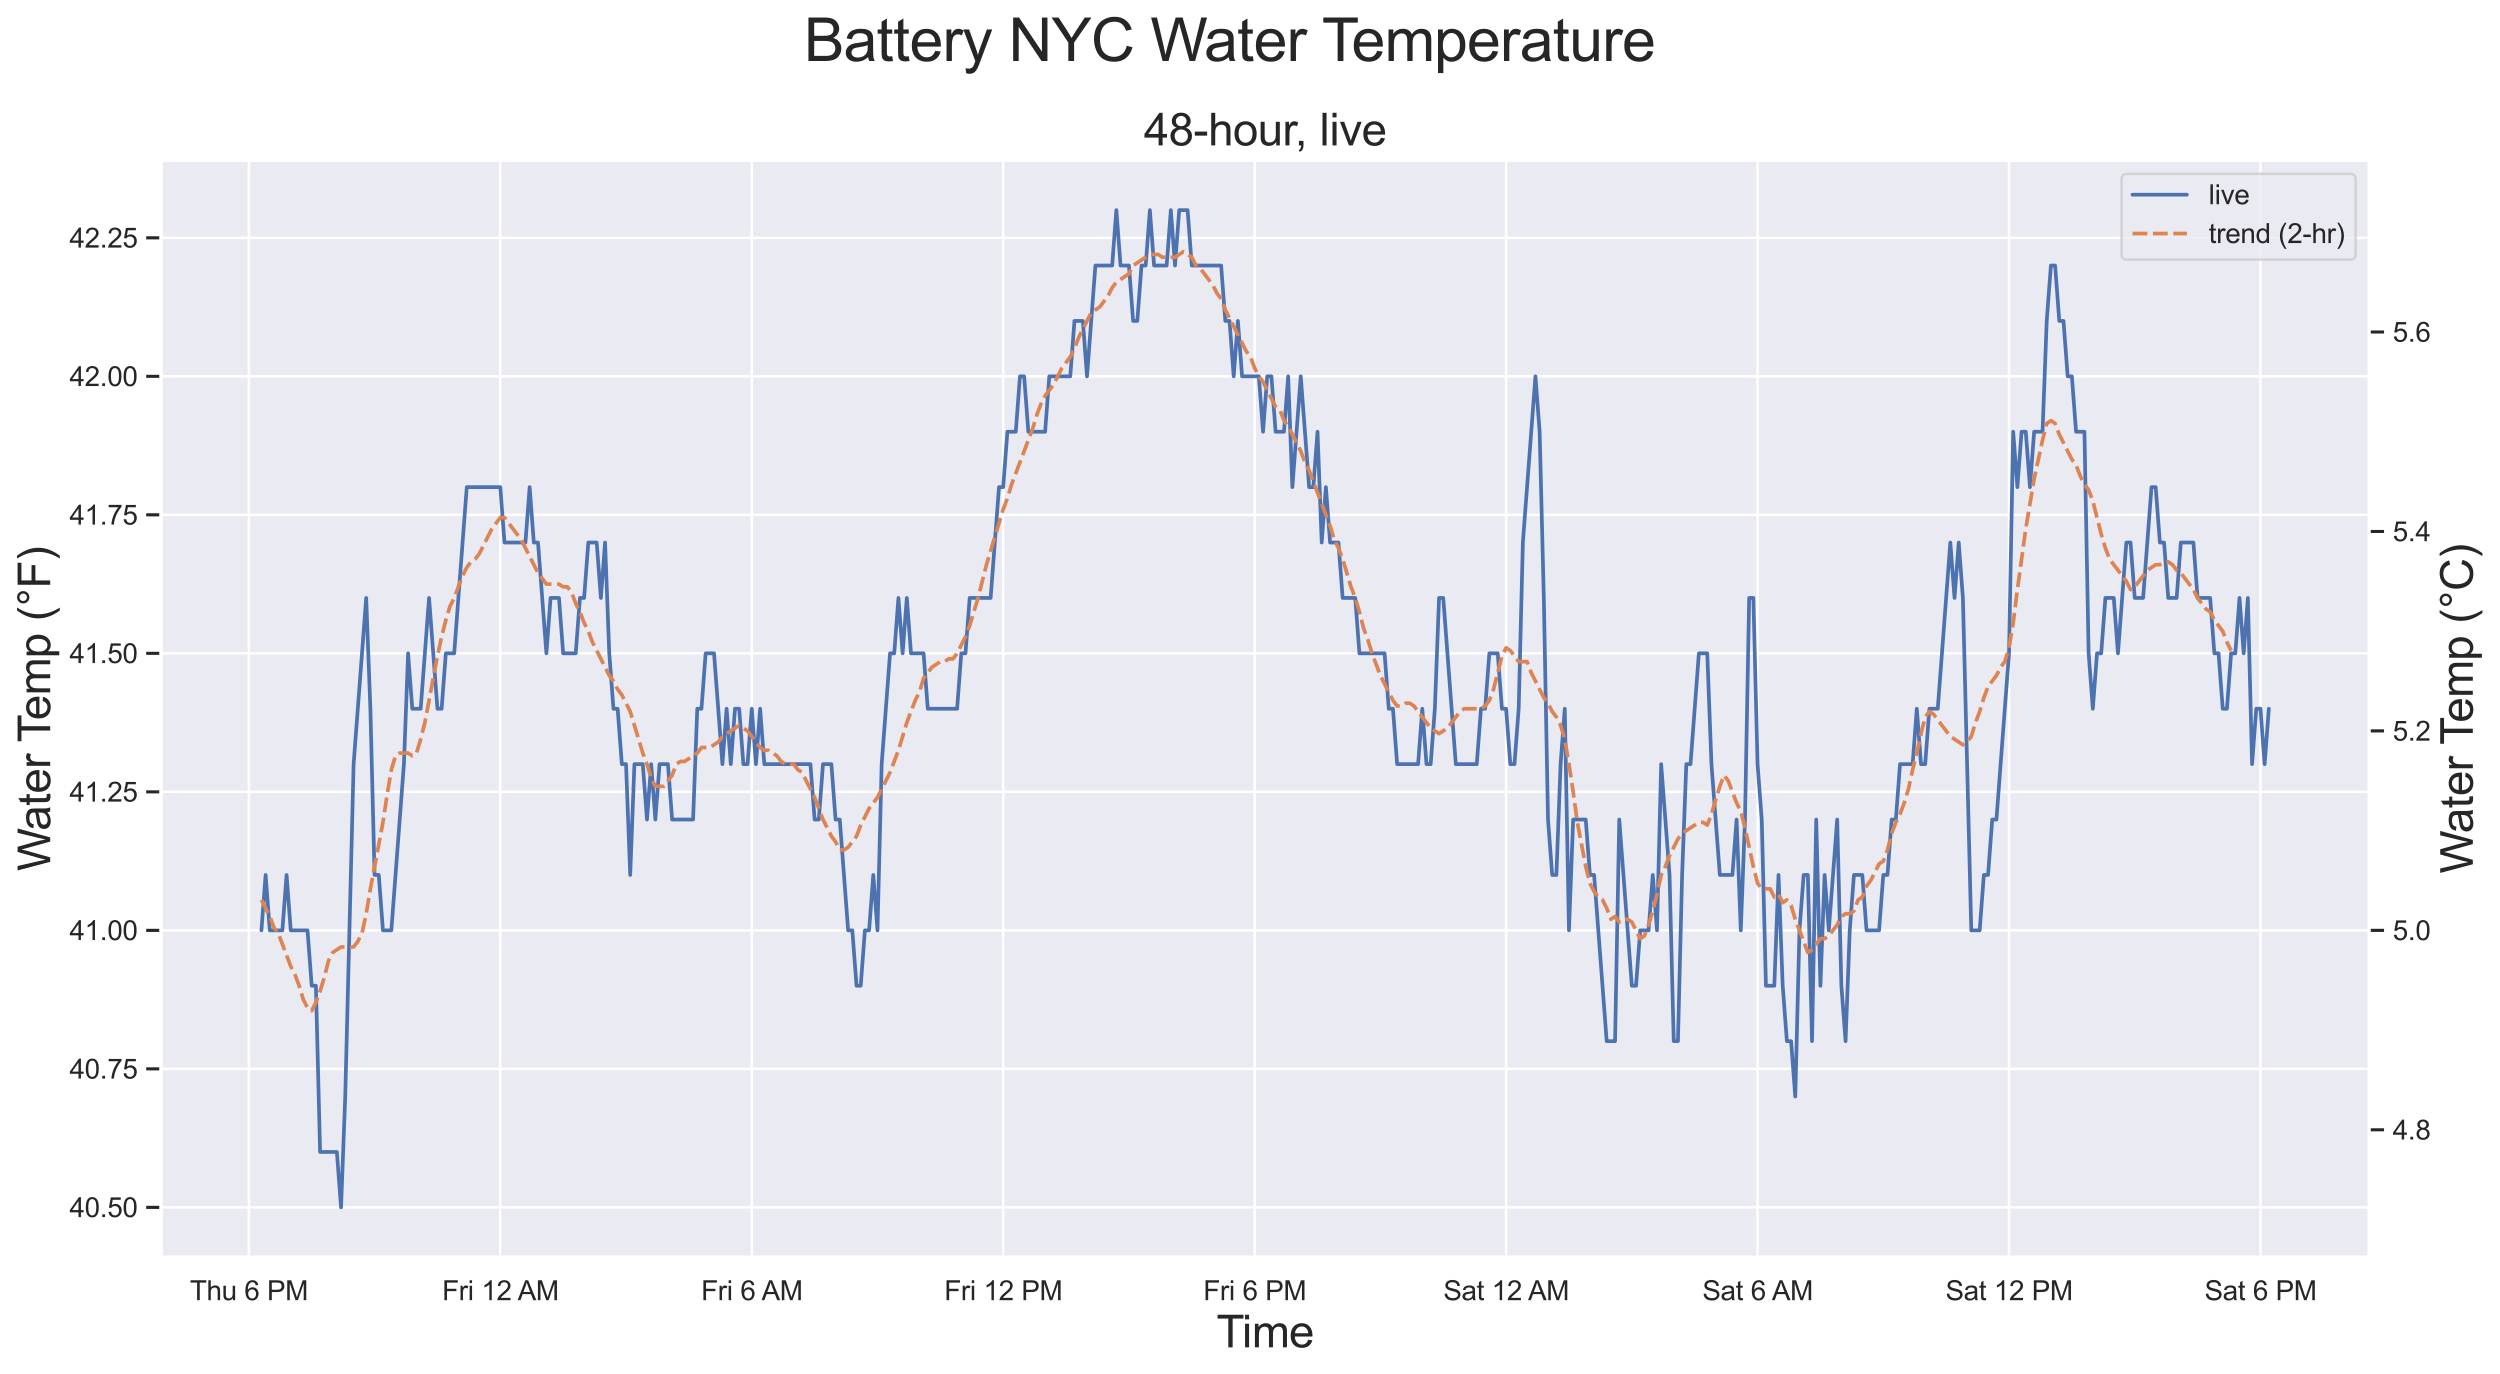 <?xml version="1.0" encoding="utf-8" standalone="no"?>
<!DOCTYPE svg PUBLIC "-//W3C//DTD SVG 1.1//EN"
  "http://www.w3.org/Graphics/SVG/1.1/DTD/svg11.dtd">
<svg xmlns:xlink="http://www.w3.org/1999/xlink" width="1010.798pt" height="555.541pt" viewBox="0 0 1010.798 555.541" xmlns="http://www.w3.org/2000/svg" version="1.1">
 <defs>
  <style type="text/css">*{stroke-linejoin: round; stroke-linecap: butt}</style>
 </defs>
 <g id="figure_1">
  <g id="patch_1">
   <path d="M 0 555.541
L 1010.798 555.541
L 1010.798 0
L 0 0
z
" style="fill: #ffffff"/>
  </g>
  <g id="axes_1">
   <g id="patch_2">
    <path d="M 65.116 508.32
L 957.916 508.32
L 957.916 64.8
L 65.116 64.8
z
" style="fill: #eaeaf2"/>
   </g>
   <g id="matplotlib.axis_1">
    <g id="xtick_1">
     <g id="line2d_1">
      <path d="M 100.614 508.32
L 100.614 64.8
" clip-path="url(#p8cb2f222b1)" style="fill: none; stroke: #ffffff; stroke-linecap: round"/>
     </g>
     <g id="text_1">
      <!-- Thu 6 PM -->
      <g style="fill: #262626" transform="translate(76.774 525.694) scale(0.11 -0.11)">
       <defs>
        <path id="ArialMT-54" d="M 1659 0
L 1659 4041
L 150 4041
L 150 4581
L 3781 4581
L 3781 4041
L 2266 4041
L 2266 0
L 1659 0
z
" transform="scale(0.016)"/>
        <path id="ArialMT-68" d="M 422 0
L 422 4581
L 984 4581
L 984 2938
Q 1378 3394 1978 3394
Q 2347 3394 2619 3248
Q 2891 3103 3008 2847
Q 3125 2591 3125 2103
L 3125 0
L 2563 0
L 2563 2103
Q 2563 2525 2380 2717
Q 2197 2909 1863 2909
Q 1613 2909 1392 2779
Q 1172 2650 1078 2428
Q 984 2206 984 1816
L 984 0
L 422 0
z
" transform="scale(0.016)"/>
        <path id="ArialMT-75" d="M 2597 0
L 2597 488
Q 2209 -75 1544 -75
Q 1250 -75 995 37
Q 741 150 617 320
Q 494 491 444 738
Q 409 903 409 1263
L 409 3319
L 972 3319
L 972 1478
Q 972 1038 1006 884
Q 1059 663 1231 536
Q 1403 409 1656 409
Q 1909 409 2131 539
Q 2353 669 2445 892
Q 2538 1116 2538 1541
L 2538 3319
L 3100 3319
L 3100 0
L 2597 0
z
" transform="scale(0.016)"/>
        <path id="ArialMT-20" transform="scale(0.016)"/>
        <path id="ArialMT-36" d="M 3184 3459
L 2625 3416
Q 2550 3747 2413 3897
Q 2184 4138 1850 4138
Q 1581 4138 1378 3988
Q 1113 3794 959 3422
Q 806 3050 800 2363
Q 1003 2672 1297 2822
Q 1591 2972 1913 2972
Q 2475 2972 2870 2558
Q 3266 2144 3266 1488
Q 3266 1056 3080 686
Q 2894 316 2569 119
Q 2244 -78 1831 -78
Q 1128 -78 684 439
Q 241 956 241 2144
Q 241 3472 731 4075
Q 1159 4600 1884 4600
Q 2425 4600 2770 4297
Q 3116 3994 3184 3459
z
M 888 1484
Q 888 1194 1011 928
Q 1134 663 1356 523
Q 1578 384 1822 384
Q 2178 384 2434 671
Q 2691 959 2691 1453
Q 2691 1928 2437 2201
Q 2184 2475 1800 2475
Q 1419 2475 1153 2201
Q 888 1928 888 1484
z
" transform="scale(0.016)"/>
        <path id="ArialMT-50" d="M 494 0
L 494 4581
L 2222 4581
Q 2678 4581 2919 4538
Q 3256 4481 3484 4323
Q 3713 4166 3852 3881
Q 3991 3597 3991 3256
Q 3991 2672 3619 2267
Q 3247 1863 2275 1863
L 1100 1863
L 1100 0
L 494 0
z
M 1100 2403
L 2284 2403
Q 2872 2403 3119 2622
Q 3366 2841 3366 3238
Q 3366 3525 3220 3729
Q 3075 3934 2838 4000
Q 2684 4041 2272 4041
L 1100 4041
L 1100 2403
z
" transform="scale(0.016)"/>
        <path id="ArialMT-4d" d="M 475 0
L 475 4581
L 1388 4581
L 2472 1338
Q 2622 884 2691 659
Q 2769 909 2934 1394
L 4031 4581
L 4847 4581
L 4847 0
L 4263 0
L 4263 3834
L 2931 0
L 2384 0
L 1059 3900
L 1059 0
L 475 0
z
" transform="scale(0.016)"/>
       </defs>
       <use xlink:href="#ArialMT-54"/>
       <use xlink:href="#ArialMT-68" x="61.084"/>
       <use xlink:href="#ArialMT-75" x="116.699"/>
       <use xlink:href="#ArialMT-20" x="172.314"/>
       <use xlink:href="#ArialMT-36" x="200.098"/>
       <use xlink:href="#ArialMT-20" x="255.713"/>
       <use xlink:href="#ArialMT-50" x="283.496"/>
       <use xlink:href="#ArialMT-4d" x="350.195"/>
      </g>
     </g>
    </g>
    <g id="xtick_2">
     <g id="line2d_2">
      <path d="M 202.281 508.32
L 202.281 64.8
" clip-path="url(#p8cb2f222b1)" style="fill: none; stroke: #ffffff; stroke-linecap: round"/>
     </g>
     <g id="text_2">
      <!-- Fri 12 AM -->
      <g style="fill: #262626" transform="translate(178.748 525.694) scale(0.11 -0.11)">
       <defs>
        <path id="ArialMT-46" d="M 525 0
L 525 4581
L 3616 4581
L 3616 4041
L 1131 4041
L 1131 2622
L 3281 2622
L 3281 2081
L 1131 2081
L 1131 0
L 525 0
z
" transform="scale(0.016)"/>
        <path id="ArialMT-72" d="M 416 0
L 416 3319
L 922 3319
L 922 2816
Q 1116 3169 1280 3281
Q 1444 3394 1641 3394
Q 1925 3394 2219 3213
L 2025 2691
Q 1819 2813 1613 2813
Q 1428 2813 1281 2702
Q 1134 2591 1072 2394
Q 978 2094 978 1738
L 978 0
L 416 0
z
" transform="scale(0.016)"/>
        <path id="ArialMT-69" d="M 425 3934
L 425 4581
L 988 4581
L 988 3934
L 425 3934
z
M 425 0
L 425 3319
L 988 3319
L 988 0
L 425 0
z
" transform="scale(0.016)"/>
        <path id="ArialMT-31" d="M 2384 0
L 1822 0
L 1822 3584
Q 1619 3391 1289 3197
Q 959 3003 697 2906
L 697 3450
Q 1169 3672 1522 3987
Q 1875 4303 2022 4600
L 2384 4600
L 2384 0
z
" transform="scale(0.016)"/>
        <path id="ArialMT-32" d="M 3222 541
L 3222 0
L 194 0
Q 188 203 259 391
Q 375 700 629 1000
Q 884 1300 1366 1694
Q 2113 2306 2375 2664
Q 2638 3022 2638 3341
Q 2638 3675 2398 3904
Q 2159 4134 1775 4134
Q 1369 4134 1125 3890
Q 881 3647 878 3216
L 300 3275
Q 359 3922 746 4261
Q 1134 4600 1788 4600
Q 2447 4600 2831 4234
Q 3216 3869 3216 3328
Q 3216 3053 3103 2787
Q 2991 2522 2730 2228
Q 2469 1934 1863 1422
Q 1356 997 1212 845
Q 1069 694 975 541
L 3222 541
z
" transform="scale(0.016)"/>
        <path id="ArialMT-41" d="M -9 0
L 1750 4581
L 2403 4581
L 4278 0
L 3588 0
L 3053 1388
L 1138 1388
L 634 0
L -9 0
z
M 1313 1881
L 2866 1881
L 2388 3150
Q 2169 3728 2063 4100
Q 1975 3659 1816 3225
L 1313 1881
z
" transform="scale(0.016)"/>
       </defs>
       <use xlink:href="#ArialMT-46"/>
       <use xlink:href="#ArialMT-72" x="61.084"/>
       <use xlink:href="#ArialMT-69" x="94.385"/>
       <use xlink:href="#ArialMT-20" x="116.602"/>
       <use xlink:href="#ArialMT-31" x="144.385"/>
       <use xlink:href="#ArialMT-32" x="200"/>
       <use xlink:href="#ArialMT-20" x="255.615"/>
       <use xlink:href="#ArialMT-41" x="277.898"/>
       <use xlink:href="#ArialMT-4d" x="344.598"/>
      </g>
     </g>
    </g>
    <g id="xtick_3">
     <g id="line2d_3">
      <path d="M 303.947 508.32
L 303.947 64.8
" clip-path="url(#p8cb2f222b1)" style="fill: none; stroke: #ffffff; stroke-linecap: round"/>
     </g>
     <g id="text_3">
      <!-- Fri 6 AM -->
      <g style="fill: #262626" transform="translate(283.473 525.694) scale(0.11 -0.11)">
       <use xlink:href="#ArialMT-46"/>
       <use xlink:href="#ArialMT-72" x="61.084"/>
       <use xlink:href="#ArialMT-69" x="94.385"/>
       <use xlink:href="#ArialMT-20" x="116.602"/>
       <use xlink:href="#ArialMT-36" x="144.385"/>
       <use xlink:href="#ArialMT-20" x="200"/>
       <use xlink:href="#ArialMT-41" x="222.283"/>
       <use xlink:href="#ArialMT-4d" x="288.982"/>
      </g>
     </g>
    </g>
    <g id="xtick_4">
     <g id="line2d_4">
      <path d="M 405.613 508.32
L 405.613 64.8
" clip-path="url(#p8cb2f222b1)" style="fill: none; stroke: #ffffff; stroke-linecap: round"/>
     </g>
     <g id="text_4">
      <!-- Fri 12 PM -->
      <g style="fill: #262626" transform="translate(381.778 525.694) scale(0.11 -0.11)">
       <use xlink:href="#ArialMT-46"/>
       <use xlink:href="#ArialMT-72" x="61.084"/>
       <use xlink:href="#ArialMT-69" x="94.385"/>
       <use xlink:href="#ArialMT-20" x="116.602"/>
       <use xlink:href="#ArialMT-31" x="144.385"/>
       <use xlink:href="#ArialMT-32" x="200"/>
       <use xlink:href="#ArialMT-20" x="255.615"/>
       <use xlink:href="#ArialMT-50" x="283.398"/>
       <use xlink:href="#ArialMT-4d" x="350.098"/>
      </g>
     </g>
    </g>
    <g id="xtick_5">
     <g id="line2d_5">
      <path d="M 507.28 508.32
L 507.28 64.8
" clip-path="url(#p8cb2f222b1)" style="fill: none; stroke: #ffffff; stroke-linecap: round"/>
     </g>
     <g id="text_5">
      <!-- Fri 6 PM -->
      <g style="fill: #262626" transform="translate(486.503 525.694) scale(0.11 -0.11)">
       <use xlink:href="#ArialMT-46"/>
       <use xlink:href="#ArialMT-72" x="61.084"/>
       <use xlink:href="#ArialMT-69" x="94.385"/>
       <use xlink:href="#ArialMT-20" x="116.602"/>
       <use xlink:href="#ArialMT-36" x="144.385"/>
       <use xlink:href="#ArialMT-20" x="200"/>
       <use xlink:href="#ArialMT-50" x="227.783"/>
       <use xlink:href="#ArialMT-4d" x="294.482"/>
      </g>
     </g>
    </g>
    <g id="xtick_6">
     <g id="line2d_6">
      <path d="M 608.946 508.32
L 608.946 64.8
" clip-path="url(#p8cb2f222b1)" style="fill: none; stroke: #ffffff; stroke-linecap: round"/>
     </g>
     <g id="text_6">
      <!-- Sat 12 AM -->
      <g style="fill: #262626" transform="translate(583.571 525.694) scale(0.11 -0.11)">
       <defs>
        <path id="ArialMT-53" d="M 288 1472
L 859 1522
Q 900 1178 1048 958
Q 1197 738 1509 602
Q 1822 466 2213 466
Q 2559 466 2825 569
Q 3091 672 3220 851
Q 3350 1031 3350 1244
Q 3350 1459 3225 1620
Q 3100 1781 2813 1891
Q 2628 1963 1997 2114
Q 1366 2266 1113 2400
Q 784 2572 623 2826
Q 463 3081 463 3397
Q 463 3744 659 4045
Q 856 4347 1234 4503
Q 1613 4659 2075 4659
Q 2584 4659 2973 4495
Q 3363 4331 3572 4012
Q 3781 3694 3797 3291
L 3216 3247
Q 3169 3681 2898 3903
Q 2628 4125 2100 4125
Q 1550 4125 1298 3923
Q 1047 3722 1047 3438
Q 1047 3191 1225 3031
Q 1400 2872 2139 2705
Q 2878 2538 3153 2413
Q 3553 2228 3743 1945
Q 3934 1663 3934 1294
Q 3934 928 3725 604
Q 3516 281 3123 101
Q 2731 -78 2241 -78
Q 1619 -78 1198 103
Q 778 284 539 648
Q 300 1013 288 1472
z
" transform="scale(0.016)"/>
        <path id="ArialMT-61" d="M 2588 409
Q 2275 144 1986 34
Q 1697 -75 1366 -75
Q 819 -75 525 192
Q 231 459 231 875
Q 231 1119 342 1320
Q 453 1522 633 1644
Q 813 1766 1038 1828
Q 1203 1872 1538 1913
Q 2219 1994 2541 2106
Q 2544 2222 2544 2253
Q 2544 2597 2384 2738
Q 2169 2928 1744 2928
Q 1347 2928 1158 2789
Q 969 2650 878 2297
L 328 2372
Q 403 2725 575 2942
Q 747 3159 1072 3276
Q 1397 3394 1825 3394
Q 2250 3394 2515 3294
Q 2781 3194 2906 3042
Q 3031 2891 3081 2659
Q 3109 2516 3109 2141
L 3109 1391
Q 3109 606 3145 398
Q 3181 191 3288 0
L 2700 0
Q 2613 175 2588 409
z
M 2541 1666
Q 2234 1541 1622 1453
Q 1275 1403 1131 1340
Q 988 1278 909 1158
Q 831 1038 831 891
Q 831 666 1001 516
Q 1172 366 1500 366
Q 1825 366 2078 508
Q 2331 650 2450 897
Q 2541 1088 2541 1459
L 2541 1666
z
" transform="scale(0.016)"/>
        <path id="ArialMT-74" d="M 1650 503
L 1731 6
Q 1494 -44 1306 -44
Q 1000 -44 831 53
Q 663 150 594 308
Q 525 466 525 972
L 525 2881
L 113 2881
L 113 3319
L 525 3319
L 525 4141
L 1084 4478
L 1084 3319
L 1650 3319
L 1650 2881
L 1084 2881
L 1084 941
Q 1084 700 1114 631
Q 1144 563 1211 522
Q 1278 481 1403 481
Q 1497 481 1650 503
z
" transform="scale(0.016)"/>
       </defs>
       <use xlink:href="#ArialMT-53"/>
       <use xlink:href="#ArialMT-61" x="66.699"/>
       <use xlink:href="#ArialMT-74" x="122.314"/>
       <use xlink:href="#ArialMT-20" x="150.098"/>
       <use xlink:href="#ArialMT-31" x="177.881"/>
       <use xlink:href="#ArialMT-32" x="233.496"/>
       <use xlink:href="#ArialMT-20" x="289.111"/>
       <use xlink:href="#ArialMT-41" x="311.395"/>
       <use xlink:href="#ArialMT-4d" x="378.094"/>
      </g>
     </g>
    </g>
    <g id="xtick_7">
     <g id="line2d_7">
      <path d="M 710.613 508.32
L 710.613 64.8
" clip-path="url(#p8cb2f222b1)" style="fill: none; stroke: #ffffff; stroke-linecap: round"/>
     </g>
     <g id="text_7">
      <!-- Sat 6 AM -->
      <g style="fill: #262626" transform="translate(688.295 525.694) scale(0.11 -0.11)">
       <use xlink:href="#ArialMT-53"/>
       <use xlink:href="#ArialMT-61" x="66.699"/>
       <use xlink:href="#ArialMT-74" x="122.314"/>
       <use xlink:href="#ArialMT-20" x="150.098"/>
       <use xlink:href="#ArialMT-36" x="177.881"/>
       <use xlink:href="#ArialMT-20" x="233.496"/>
       <use xlink:href="#ArialMT-41" x="255.779"/>
       <use xlink:href="#ArialMT-4d" x="322.479"/>
      </g>
     </g>
    </g>
    <g id="xtick_8">
     <g id="line2d_8">
      <path d="M 812.279 508.32
L 812.279 64.8
" clip-path="url(#p8cb2f222b1)" style="fill: none; stroke: #ffffff; stroke-linecap: round"/>
     </g>
     <g id="text_8">
      <!-- Sat 12 PM -->
      <g style="fill: #262626" transform="translate(786.601 525.694) scale(0.11 -0.11)">
       <use xlink:href="#ArialMT-53"/>
       <use xlink:href="#ArialMT-61" x="66.699"/>
       <use xlink:href="#ArialMT-74" x="122.314"/>
       <use xlink:href="#ArialMT-20" x="150.098"/>
       <use xlink:href="#ArialMT-31" x="177.881"/>
       <use xlink:href="#ArialMT-32" x="233.496"/>
       <use xlink:href="#ArialMT-20" x="289.111"/>
       <use xlink:href="#ArialMT-50" x="316.895"/>
       <use xlink:href="#ArialMT-4d" x="383.594"/>
      </g>
     </g>
    </g>
    <g id="xtick_9">
     <g id="line2d_9">
      <path d="M 913.945 508.32
L 913.945 64.8
" clip-path="url(#p8cb2f222b1)" style="fill: none; stroke: #ffffff; stroke-linecap: round"/>
     </g>
     <g id="text_9">
      <!-- Sat 6 PM -->
      <g style="fill: #262626" transform="translate(891.326 525.694) scale(0.11 -0.11)">
       <use xlink:href="#ArialMT-53"/>
       <use xlink:href="#ArialMT-61" x="66.699"/>
       <use xlink:href="#ArialMT-74" x="122.314"/>
       <use xlink:href="#ArialMT-20" x="150.098"/>
       <use xlink:href="#ArialMT-36" x="177.881"/>
       <use xlink:href="#ArialMT-20" x="233.496"/>
       <use xlink:href="#ArialMT-50" x="261.279"/>
       <use xlink:href="#ArialMT-4d" x="327.979"/>
      </g>
     </g>
    </g>
    <g id="text_10">
     <!-- Time -->
     <g style="fill: #262626" transform="translate(491.855 544.764) scale(0.18 -0.18)">
      <defs>
       <path id="ArialMT-6d" d="M 422 0
L 422 3319
L 925 3319
L 925 2853
Q 1081 3097 1340 3245
Q 1600 3394 1931 3394
Q 2300 3394 2536 3241
Q 2772 3088 2869 2813
Q 3263 3394 3894 3394
Q 4388 3394 4653 3120
Q 4919 2847 4919 2278
L 4919 0
L 4359 0
L 4359 2091
Q 4359 2428 4304 2576
Q 4250 2725 4106 2815
Q 3963 2906 3769 2906
Q 3419 2906 3187 2673
Q 2956 2441 2956 1928
L 2956 0
L 2394 0
L 2394 2156
Q 2394 2531 2256 2718
Q 2119 2906 1806 2906
Q 1569 2906 1367 2781
Q 1166 2656 1075 2415
Q 984 2175 984 1722
L 984 0
L 422 0
z
" transform="scale(0.016)"/>
       <path id="ArialMT-65" d="M 2694 1069
L 3275 997
Q 3138 488 2766 206
Q 2394 -75 1816 -75
Q 1088 -75 661 373
Q 234 822 234 1631
Q 234 2469 665 2931
Q 1097 3394 1784 3394
Q 2450 3394 2872 2941
Q 3294 2488 3294 1666
Q 3294 1616 3291 1516
L 816 1516
Q 847 969 1125 678
Q 1403 388 1819 388
Q 2128 388 2347 550
Q 2566 713 2694 1069
z
M 847 1978
L 2700 1978
Q 2663 2397 2488 2606
Q 2219 2931 1791 2931
Q 1403 2931 1139 2672
Q 875 2413 847 1978
z
" transform="scale(0.016)"/>
      </defs>
      <use xlink:href="#ArialMT-54"/>
      <use xlink:href="#ArialMT-69" x="57.334"/>
      <use xlink:href="#ArialMT-6d" x="79.551"/>
      <use xlink:href="#ArialMT-65" x="162.852"/>
     </g>
    </g>
   </g>
   <g id="matplotlib.axis_2">
    <g id="ytick_1">
     <g id="line2d_10">
      <path d="M 65.116 488.16
L 957.916 488.16
" clip-path="url(#p8cb2f222b1)" style="fill: none; stroke: #ffffff; stroke-linecap: round"/>
     </g>
     <g id="line2d_11">
      <defs>
       <path id="mf579154345" d="M 0 0
L -6 0
" style="stroke: #262626; stroke-width: 1.25"/>
      </defs>
      <g>
       <use xlink:href="#mf579154345" x="65.116" y="488.16" style="fill: #262626; stroke: #262626; stroke-width: 1.25"/>
      </g>
     </g>
     <g id="text_11">
      <!-- 40.50 -->
      <g style="fill: #262626" transform="translate(28.092 492.097) scale(0.11 -0.11)">
       <defs>
        <path id="ArialMT-34" d="M 2069 0
L 2069 1097
L 81 1097
L 81 1613
L 2172 4581
L 2631 4581
L 2631 1613
L 3250 1613
L 3250 1097
L 2631 1097
L 2631 0
L 2069 0
z
M 2069 1613
L 2069 3678
L 634 1613
L 2069 1613
z
" transform="scale(0.016)"/>
        <path id="ArialMT-30" d="M 266 2259
Q 266 3072 433 3567
Q 600 4063 929 4331
Q 1259 4600 1759 4600
Q 2128 4600 2406 4451
Q 2684 4303 2865 4023
Q 3047 3744 3150 3342
Q 3253 2941 3253 2259
Q 3253 1453 3087 958
Q 2922 463 2592 192
Q 2263 -78 1759 -78
Q 1097 -78 719 397
Q 266 969 266 2259
z
M 844 2259
Q 844 1131 1108 757
Q 1372 384 1759 384
Q 2147 384 2411 759
Q 2675 1134 2675 2259
Q 2675 3391 2411 3762
Q 2147 4134 1753 4134
Q 1366 4134 1134 3806
Q 844 3388 844 2259
z
" transform="scale(0.016)"/>
        <path id="ArialMT-2e" d="M 581 0
L 581 641
L 1222 641
L 1222 0
L 581 0
z
" transform="scale(0.016)"/>
        <path id="ArialMT-35" d="M 266 1200
L 856 1250
Q 922 819 1161 601
Q 1400 384 1738 384
Q 2144 384 2425 690
Q 2706 997 2706 1503
Q 2706 1984 2436 2262
Q 2166 2541 1728 2541
Q 1456 2541 1237 2417
Q 1019 2294 894 2097
L 366 2166
L 809 4519
L 3088 4519
L 3088 3981
L 1259 3981
L 1013 2750
Q 1425 3038 1878 3038
Q 2478 3038 2890 2622
Q 3303 2206 3303 1553
Q 3303 931 2941 478
Q 2500 -78 1738 -78
Q 1113 -78 717 272
Q 322 622 266 1200
z
" transform="scale(0.016)"/>
       </defs>
       <use xlink:href="#ArialMT-34"/>
       <use xlink:href="#ArialMT-30" x="55.615"/>
       <use xlink:href="#ArialMT-2e" x="111.23"/>
       <use xlink:href="#ArialMT-35" x="139.014"/>
       <use xlink:href="#ArialMT-30" x="194.629"/>
      </g>
     </g>
    </g>
    <g id="ytick_2">
     <g id="line2d_12">
      <path d="M 65.116 432.16
L 957.916 432.16
" clip-path="url(#p8cb2f222b1)" style="fill: none; stroke: #ffffff; stroke-linecap: round"/>
     </g>
     <g id="line2d_13">
      <g>
       <use xlink:href="#mf579154345" x="65.116" y="432.16" style="fill: #262626; stroke: #262626; stroke-width: 1.25"/>
      </g>
     </g>
     <g id="text_12">
      <!-- 40.75 -->
      <g style="fill: #262626" transform="translate(28.092 436.097) scale(0.11 -0.11)">
       <defs>
        <path id="ArialMT-37" d="M 303 3981
L 303 4522
L 3269 4522
L 3269 4084
Q 2831 3619 2401 2847
Q 1972 2075 1738 1259
Q 1569 684 1522 0
L 944 0
Q 953 541 1156 1306
Q 1359 2072 1739 2783
Q 2119 3494 2547 3981
L 303 3981
z
" transform="scale(0.016)"/>
       </defs>
       <use xlink:href="#ArialMT-34"/>
       <use xlink:href="#ArialMT-30" x="55.615"/>
       <use xlink:href="#ArialMT-2e" x="111.23"/>
       <use xlink:href="#ArialMT-37" x="139.014"/>
       <use xlink:href="#ArialMT-35" x="194.629"/>
      </g>
     </g>
    </g>
    <g id="ytick_3">
     <g id="line2d_14">
      <path d="M 65.116 376.16
L 957.916 376.16
" clip-path="url(#p8cb2f222b1)" style="fill: none; stroke: #ffffff; stroke-linecap: round"/>
     </g>
     <g id="line2d_15">
      <g>
       <use xlink:href="#mf579154345" x="65.116" y="376.16" style="fill: #262626; stroke: #262626; stroke-width: 1.25"/>
      </g>
     </g>
     <g id="text_13">
      <!-- 41.00 -->
      <g style="fill: #262626" transform="translate(28.092 380.097) scale(0.11 -0.11)">
       <use xlink:href="#ArialMT-34"/>
       <use xlink:href="#ArialMT-31" x="55.615"/>
       <use xlink:href="#ArialMT-2e" x="111.23"/>
       <use xlink:href="#ArialMT-30" x="139.014"/>
       <use xlink:href="#ArialMT-30" x="194.629"/>
      </g>
     </g>
    </g>
    <g id="ytick_4">
     <g id="line2d_16">
      <path d="M 65.116 320.16
L 957.916 320.16
" clip-path="url(#p8cb2f222b1)" style="fill: none; stroke: #ffffff; stroke-linecap: round"/>
     </g>
     <g id="line2d_17">
      <g>
       <use xlink:href="#mf579154345" x="65.116" y="320.16" style="fill: #262626; stroke: #262626; stroke-width: 1.25"/>
      </g>
     </g>
     <g id="text_14">
      <!-- 41.25 -->
      <g style="fill: #262626" transform="translate(28.092 324.097) scale(0.11 -0.11)">
       <use xlink:href="#ArialMT-34"/>
       <use xlink:href="#ArialMT-31" x="55.615"/>
       <use xlink:href="#ArialMT-2e" x="111.23"/>
       <use xlink:href="#ArialMT-32" x="139.014"/>
       <use xlink:href="#ArialMT-35" x="194.629"/>
      </g>
     </g>
    </g>
    <g id="ytick_5">
     <g id="line2d_18">
      <path d="M 65.116 264.16
L 957.916 264.16
" clip-path="url(#p8cb2f222b1)" style="fill: none; stroke: #ffffff; stroke-linecap: round"/>
     </g>
     <g id="line2d_19">
      <g>
       <use xlink:href="#mf579154345" x="65.116" y="264.16" style="fill: #262626; stroke: #262626; stroke-width: 1.25"/>
      </g>
     </g>
     <g id="text_15">
      <!-- 41.50 -->
      <g style="fill: #262626" transform="translate(28.092 268.097) scale(0.11 -0.11)">
       <use xlink:href="#ArialMT-34"/>
       <use xlink:href="#ArialMT-31" x="55.615"/>
       <use xlink:href="#ArialMT-2e" x="111.23"/>
       <use xlink:href="#ArialMT-35" x="139.014"/>
       <use xlink:href="#ArialMT-30" x="194.629"/>
      </g>
     </g>
    </g>
    <g id="ytick_6">
     <g id="line2d_20">
      <path d="M 65.116 208.16
L 957.916 208.16
" clip-path="url(#p8cb2f222b1)" style="fill: none; stroke: #ffffff; stroke-linecap: round"/>
     </g>
     <g id="line2d_21">
      <g>
       <use xlink:href="#mf579154345" x="65.116" y="208.16" style="fill: #262626; stroke: #262626; stroke-width: 1.25"/>
      </g>
     </g>
     <g id="text_16">
      <!-- 41.75 -->
      <g style="fill: #262626" transform="translate(28.092 212.097) scale(0.11 -0.11)">
       <use xlink:href="#ArialMT-34"/>
       <use xlink:href="#ArialMT-31" x="55.615"/>
       <use xlink:href="#ArialMT-2e" x="111.23"/>
       <use xlink:href="#ArialMT-37" x="139.014"/>
       <use xlink:href="#ArialMT-35" x="194.629"/>
      </g>
     </g>
    </g>
    <g id="ytick_7">
     <g id="line2d_22">
      <path d="M 65.116 152.16
L 957.916 152.16
" clip-path="url(#p8cb2f222b1)" style="fill: none; stroke: #ffffff; stroke-linecap: round"/>
     </g>
     <g id="line2d_23">
      <g>
       <use xlink:href="#mf579154345" x="65.116" y="152.16" style="fill: #262626; stroke: #262626; stroke-width: 1.25"/>
      </g>
     </g>
     <g id="text_17">
      <!-- 42.00 -->
      <g style="fill: #262626" transform="translate(28.092 156.097) scale(0.11 -0.11)">
       <use xlink:href="#ArialMT-34"/>
       <use xlink:href="#ArialMT-32" x="55.615"/>
       <use xlink:href="#ArialMT-2e" x="111.23"/>
       <use xlink:href="#ArialMT-30" x="139.014"/>
       <use xlink:href="#ArialMT-30" x="194.629"/>
      </g>
     </g>
    </g>
    <g id="ytick_8">
     <g id="line2d_24">
      <path d="M 65.116 96.16
L 957.916 96.16
" clip-path="url(#p8cb2f222b1)" style="fill: none; stroke: #ffffff; stroke-linecap: round"/>
     </g>
     <g id="line2d_25">
      <g>
       <use xlink:href="#mf579154345" x="65.116" y="96.16" style="fill: #262626; stroke: #262626; stroke-width: 1.25"/>
      </g>
     </g>
     <g id="text_18">
      <!-- 42.25 -->
      <g style="fill: #262626" transform="translate(28.092 100.097) scale(0.11 -0.11)">
       <use xlink:href="#ArialMT-34"/>
       <use xlink:href="#ArialMT-32" x="55.615"/>
       <use xlink:href="#ArialMT-2e" x="111.23"/>
       <use xlink:href="#ArialMT-32" x="139.014"/>
       <use xlink:href="#ArialMT-35" x="194.629"/>
      </g>
     </g>
    </g>
    <g id="text_19">
     <!-- Water Temp (°F) -->
     <g style="fill: #262626" transform="translate(20.303 352.159) rotate(-90) scale(0.18 -0.18)">
      <defs>
       <path id="ArialMT-57" d="M 1294 0
L 78 4581
L 700 4581
L 1397 1578
Q 1509 1106 1591 641
Q 1766 1375 1797 1488
L 2669 4581
L 3400 4581
L 4056 2263
Q 4303 1400 4413 641
Q 4500 1075 4641 1638
L 5359 4581
L 5969 4581
L 4713 0
L 4128 0
L 3163 3491
Q 3041 3928 3019 4028
Q 2947 3713 2884 3491
L 1913 0
L 1294 0
z
" transform="scale(0.016)"/>
       <path id="ArialMT-70" d="M 422 -1272
L 422 3319
L 934 3319
L 934 2888
Q 1116 3141 1344 3267
Q 1572 3394 1897 3394
Q 2322 3394 2647 3175
Q 2972 2956 3137 2557
Q 3303 2159 3303 1684
Q 3303 1175 3120 767
Q 2938 359 2589 142
Q 2241 -75 1856 -75
Q 1575 -75 1351 44
Q 1128 163 984 344
L 984 -1272
L 422 -1272
z
M 931 1641
Q 931 1000 1190 694
Q 1450 388 1819 388
Q 2194 388 2461 705
Q 2728 1022 2728 1688
Q 2728 2322 2467 2637
Q 2206 2953 1844 2953
Q 1484 2953 1207 2617
Q 931 2281 931 1641
z
" transform="scale(0.016)"/>
       <path id="ArialMT-28" d="M 1497 -1347
Q 1031 -759 709 28
Q 388 816 388 1659
Q 388 2403 628 3084
Q 909 3875 1497 4659
L 1900 4659
Q 1522 4009 1400 3731
Q 1209 3300 1100 2831
Q 966 2247 966 1656
Q 966 153 1900 -1347
L 1497 -1347
z
" transform="scale(0.016)"/>
       <path id="ArialMT-b0" d="M 400 3794
Q 400 4153 654 4406
Q 909 4659 1266 4659
Q 1628 4659 1881 4406
Q 2134 4153 2134 3794
Q 2134 3434 1879 3179
Q 1625 2925 1266 2925
Q 909 2925 654 3178
Q 400 3431 400 3794
z
M 741 3794
Q 741 3575 895 3420
Q 1050 3266 1269 3266
Q 1484 3266 1639 3420
Q 1794 3575 1794 3794
Q 1794 4013 1639 4167
Q 1484 4322 1269 4322
Q 1050 4322 895 4167
Q 741 4013 741 3794
z
" transform="scale(0.016)"/>
       <path id="ArialMT-29" d="M 791 -1347
L 388 -1347
Q 1322 153 1322 1656
Q 1322 2244 1188 2822
Q 1081 3291 891 3722
Q 769 4003 388 4659
L 791 4659
Q 1378 3875 1659 3084
Q 1900 2403 1900 1659
Q 1900 816 1576 28
Q 1253 -759 791 -1347
z
" transform="scale(0.016)"/>
      </defs>
      <use xlink:href="#ArialMT-57"/>
      <use xlink:href="#ArialMT-61" x="90.635"/>
      <use xlink:href="#ArialMT-74" x="146.25"/>
      <use xlink:href="#ArialMT-65" x="174.033"/>
      <use xlink:href="#ArialMT-72" x="229.648"/>
      <use xlink:href="#ArialMT-20" x="262.949"/>
      <use xlink:href="#ArialMT-54" x="288.982"/>
      <use xlink:href="#ArialMT-65" x="338.941"/>
      <use xlink:href="#ArialMT-6d" x="394.557"/>
      <use xlink:href="#ArialMT-70" x="477.857"/>
      <use xlink:href="#ArialMT-20" x="533.473"/>
      <use xlink:href="#ArialMT-28" x="561.256"/>
      <use xlink:href="#ArialMT-b0" x="594.557"/>
      <use xlink:href="#ArialMT-46" x="634.547"/>
      <use xlink:href="#ArialMT-29" x="695.631"/>
     </g>
    </g>
   </g>
   <g id="PolyCollection_1"/>
   <g id="PolyCollection_2"/>
   <g id="line2d_26">
    <path d="M 105.698 376.16
L 107.392 353.76
L 109.087 376.16
L 114.17 376.16
L 115.864 353.76
L 117.559 376.16
L 124.337 376.16
L 126.031 398.56
L 127.725 398.56
L 129.42 465.76
L 136.198 465.76
L 137.892 488.16
L 139.587 443.36
L 142.975 308.96
L 148.059 241.76
L 149.753 286.56
L 151.448 353.76
L 153.142 353.76
L 154.836 376.16
L 158.225 376.16
L 163.309 308.96
L 165.003 264.16
L 166.698 286.56
L 170.086 286.56
L 173.475 241.76
L 176.864 286.56
L 178.559 286.56
L 180.253 264.16
L 183.642 264.16
L 188.725 196.96
L 202.281 196.96
L 203.975 219.36
L 212.447 219.36
L 214.142 196.96
L 215.836 219.36
L 217.531 219.36
L 220.92 264.16
L 222.614 241.76
L 226.003 241.76
L 227.697 264.16
L 232.781 264.16
L 234.475 241.76
L 236.17 241.76
L 237.864 219.36
L 241.253 219.36
L 242.947 241.76
L 244.642 219.36
L 246.336 264.16
L 248.031 286.56
L 249.725 286.56
L 251.42 308.96
L 253.114 308.96
L 254.808 353.76
L 256.503 308.96
L 259.892 308.96
L 261.586 331.36
L 263.281 308.96
L 264.975 331.36
L 266.669 308.96
L 270.058 308.96
L 271.753 331.36
L 280.225 331.36
L 281.919 286.56
L 283.614 286.56
L 285.308 264.16
L 288.697 264.16
L 292.086 308.96
L 293.781 286.56
L 295.475 308.96
L 297.169 286.56
L 298.864 286.56
L 300.558 308.96
L 302.253 308.96
L 303.947 286.56
L 305.642 308.96
L 307.336 286.56
L 309.03 308.96
L 327.669 308.96
L 329.364 331.36
L 331.058 331.36
L 332.753 308.96
L 336.141 308.96
L 337.836 331.36
L 339.53 331.36
L 342.919 376.16
L 344.614 376.16
L 346.308 398.56
L 348.003 398.56
L 349.697 376.16
L 351.391 376.16
L 353.086 353.76
L 354.78 376.16
L 356.475 308.96
L 359.864 264.16
L 361.558 264.16
L 363.253 241.76
L 364.947 264.16
L 366.641 241.76
L 368.336 264.16
L 373.419 264.16
L 375.114 286.56
L 386.975 286.56
L 388.669 264.16
L 390.364 264.16
L 392.058 241.76
L 400.53 241.76
L 403.919 196.96
L 405.613 196.96
L 407.308 174.56
L 410.697 174.56
L 412.391 152.16
L 414.086 152.16
L 415.78 174.56
L 422.558 174.56
L 424.252 152.16
L 432.725 152.16
L 434.419 129.76
L 437.808 129.76
L 439.502 152.16
L 442.891 107.36
L 449.669 107.36
L 451.363 84.96
L 453.058 107.36
L 456.447 107.36
L 458.141 129.76
L 459.836 129.76
L 461.53 107.36
L 463.224 107.36
L 464.919 84.96
L 466.613 107.36
L 471.697 107.36
L 473.391 84.96
L 475.085 107.36
L 476.78 84.96
L 480.169 84.96
L 481.863 107.36
L 493.724 107.36
L 495.419 129.76
L 497.113 129.76
L 498.808 152.16
L 500.502 129.76
L 502.197 152.16
L 508.974 152.16
L 510.669 174.56
L 512.363 152.16
L 514.058 152.16
L 515.752 174.56
L 519.141 174.56
L 520.835 152.16
L 522.53 196.96
L 525.919 152.16
L 529.308 196.96
L 531.002 196.96
L 532.696 174.56
L 534.391 219.36
L 536.085 196.96
L 537.78 219.36
L 541.169 219.36
L 542.863 241.76
L 547.946 241.76
L 549.641 264.16
L 559.807 264.16
L 561.502 286.56
L 563.196 286.56
L 564.891 308.96
L 573.363 308.96
L 575.057 286.56
L 576.752 308.96
L 578.446 308.96
L 580.141 286.56
L 581.835 241.76
L 583.53 241.76
L 588.613 308.96
L 597.085 308.96
L 598.78 286.56
L 600.474 286.56
L 602.168 264.16
L 605.557 264.16
L 607.252 286.56
L 608.946 286.56
L 610.641 308.96
L 612.335 308.96
L 614.03 286.56
L 615.724 219.36
L 620.807 152.16
L 622.502 174.56
L 624.196 241.76
L 625.891 331.36
L 627.585 353.76
L 629.279 353.76
L 630.974 308.96
L 632.668 286.56
L 634.363 376.16
L 636.057 331.36
L 641.141 331.36
L 642.835 353.76
L 644.529 353.76
L 649.613 420.96
L 653.002 420.96
L 654.696 331.36
L 659.779 398.56
L 661.474 398.56
L 663.168 376.16
L 666.557 376.16
L 668.252 353.76
L 669.946 376.16
L 671.64 308.96
L 675.029 353.76
L 676.724 420.96
L 678.418 420.96
L 680.113 353.76
L 681.807 308.96
L 683.502 308.96
L 686.89 264.16
L 690.279 264.16
L 691.974 308.96
L 695.363 353.76
L 700.446 353.76
L 702.14 331.36
L 703.835 376.16
L 705.529 331.36
L 707.224 241.76
L 708.918 241.76
L 710.613 308.96
L 712.307 331.36
L 714.001 398.56
L 717.39 398.56
L 719.085 353.76
L 720.779 398.56
L 722.474 420.96
L 724.168 420.96
L 725.862 443.36
L 727.557 376.16
L 729.251 353.76
L 730.946 353.76
L 732.64 420.96
L 734.335 331.36
L 736.029 398.56
L 737.724 353.76
L 739.418 376.16
L 742.807 331.36
L 744.501 398.56
L 746.196 420.96
L 747.89 376.16
L 749.585 353.76
L 752.974 353.76
L 754.668 376.16
L 759.751 376.16
L 761.446 353.76
L 763.14 353.76
L 764.835 331.36
L 766.529 331.36
L 768.223 308.96
L 773.307 308.96
L 775.001 286.56
L 776.696 308.96
L 778.39 308.96
L 780.085 286.56
L 783.473 286.56
L 788.557 219.36
L 790.251 241.76
L 791.946 219.36
L 793.64 241.76
L 797.029 376.16
L 800.418 376.16
L 802.112 353.76
L 803.807 353.76
L 805.501 331.36
L 807.196 331.36
L 812.279 264.16
L 813.973 174.56
L 815.668 196.96
L 817.362 174.56
L 819.057 174.56
L 820.751 196.96
L 822.446 174.56
L 825.834 174.56
L 827.529 129.76
L 829.223 107.36
L 830.918 107.36
L 832.612 129.76
L 834.307 129.76
L 836.001 152.16
L 837.695 152.16
L 839.39 174.56
L 842.779 174.56
L 844.473 264.16
L 846.168 286.56
L 847.862 264.16
L 849.557 264.16
L 851.251 241.76
L 854.64 241.76
L 856.334 264.16
L 859.723 219.36
L 861.418 219.36
L 863.112 241.76
L 866.501 241.76
L 869.89 196.96
L 871.584 196.96
L 873.279 219.36
L 874.973 219.36
L 876.668 241.76
L 880.056 241.76
L 881.751 219.36
L 886.834 219.36
L 888.529 241.76
L 893.612 241.76
L 895.306 264.16
L 897.001 264.16
L 898.695 286.56
L 900.39 286.56
L 902.084 264.16
L 903.779 264.16
L 905.473 241.76
L 907.167 264.16
L 908.862 241.76
L 910.556 308.96
L 912.251 286.56
L 913.945 286.56
L 915.64 308.96
L 917.334 286.56
L 917.334 286.56
" clip-path="url(#p8cb2f222b1)" style="fill: none; stroke: #4c72b0; stroke-width: 1.5; stroke-linecap: round"/>
   </g>
   <g id="line2d_27">
    <path d="M 105.698 363.84
L 109.087 370.56
L 110.781 375.04
L 112.476 377.28
L 117.559 390.72
L 119.253 394.08
L 120.948 398.56
L 122.642 404.16
L 124.337 407.52
L 126.031 408.64
L 127.725 405.28
L 129.42 400.8
L 131.114 395.2
L 132.809 388.48
L 134.503 385.12
L 137.892 382.88
L 142.975 382.88
L 144.67 380.64
L 146.364 377.28
L 148.059 369.44
L 149.753 359.36
L 154.836 332.48
L 156.531 321.28
L 158.225 311.2
L 159.92 305.6
L 161.614 304.48
L 165.003 304.48
L 166.698 305.6
L 168.392 304.48
L 170.086 298.88
L 171.781 292.16
L 176.864 265.28
L 178.559 257.44
L 180.253 250.72
L 181.948 245.12
L 183.642 241.76
L 187.031 232.8
L 188.725 229.44
L 190.42 227.2
L 192.114 226.08
L 193.809 223.84
L 198.892 213.76
L 202.281 209.28
L 203.975 209.28
L 210.753 218.24
L 217.531 231.68
L 220.92 236.16
L 226.003 236.16
L 227.697 237.28
L 229.392 237.28
L 231.086 239.52
L 232.781 244
L 234.475 247.36
L 236.17 251.84
L 237.864 255.2
L 239.558 259.68
L 246.336 273.12
L 248.031 275.36
L 249.725 278.72
L 251.42 280.96
L 254.808 287.68
L 259.892 304.48
L 261.586 308.96
L 263.281 314.56
L 264.975 317.92
L 268.364 317.92
L 271.753 313.44
L 273.447 308.96
L 275.142 307.84
L 276.836 307.84
L 281.919 304.48
L 283.614 302.24
L 287.003 302.24
L 290.392 300
L 292.086 297.76
L 298.864 293.28
L 302.253 295.52
L 307.336 302.24
L 309.03 303.36
L 310.725 303.36
L 314.114 305.6
L 315.808 307.84
L 317.503 308.96
L 320.892 308.96
L 322.586 311.2
L 324.28 312.32
L 329.364 322.4
L 332.753 331.36
L 336.141 338.08
L 337.836 340.32
L 339.53 343.68
L 341.225 343.68
L 342.919 342.56
L 346.308 338.08
L 348.003 333.6
L 351.391 326.88
L 354.78 322.4
L 359.864 312.32
L 363.253 303.36
L 366.641 292.16
L 370.03 283.2
L 371.725 279.84
L 373.419 274.24
L 376.808 269.76
L 380.197 267.52
L 381.891 267.52
L 383.586 266.4
L 385.28 266.4
L 386.975 264.16
L 390.364 257.44
L 392.058 252.96
L 395.447 241.76
L 398.836 228.32
L 405.613 205.92
L 407.308 201.44
L 409.002 195.84
L 417.475 173.44
L 419.169 167.84
L 420.863 163.36
L 422.558 160
L 425.947 155.52
L 429.336 148.8
L 432.725 144.32
L 434.419 140.96
L 436.113 136.48
L 441.197 126.4
L 444.586 124.16
L 447.974 119.68
L 449.669 116.32
L 451.363 114.08
L 456.447 110.72
L 458.141 107.36
L 464.919 102.88
L 468.308 102.88
L 470.002 104
L 475.085 104
L 478.474 101.76
L 481.863 104
L 483.558 107.36
L 485.252 108.48
L 490.335 115.2
L 492.03 118.56
L 493.724 120.8
L 495.419 125.28
L 503.891 142.08
L 505.585 144.32
L 507.28 148.8
L 508.974 152.16
L 510.669 154.4
L 515.752 164.48
L 517.446 165.6
L 519.141 170.08
L 520.835 172.32
L 525.919 182.4
L 527.613 186.88
L 529.308 190.24
L 537.78 212.64
L 539.474 218.24
L 541.169 221.6
L 542.863 226.08
L 546.252 237.28
L 547.946 241.76
L 549.641 247.36
L 551.335 254.08
L 553.03 258.56
L 554.724 264.16
L 558.113 273.12
L 563.196 283.2
L 564.891 285.44
L 566.585 285.44
L 568.28 284.32
L 569.974 284.32
L 571.669 285.44
L 578.446 294.4
L 581.835 296.64
L 585.224 294.4
L 590.307 287.68
L 592.002 286.56
L 598.78 286.56
L 600.474 285.44
L 602.168 283.2
L 603.863 278.72
L 607.252 265.28
L 608.946 261.92
L 610.641 263.04
L 614.03 267.52
L 617.418 267.52
L 619.113 272
L 624.196 282.08
L 625.891 284.32
L 627.585 287.68
L 629.279 289.92
L 630.974 293.28
L 632.668 298.88
L 634.363 308.96
L 636.057 320.16
L 637.752 332.48
L 641.141 350.4
L 642.835 357.12
L 644.529 360.48
L 646.224 362.72
L 647.918 363.84
L 649.613 367.2
L 651.307 371.68
L 653.002 370.56
L 654.696 372.8
L 656.39 371.68
L 658.085 371.68
L 659.779 372.8
L 663.168 379.52
L 664.863 378.4
L 666.557 373.92
L 668.252 368.32
L 669.946 361.6
L 671.64 353.76
L 673.335 350.4
L 675.029 345.92
L 678.418 339.2
L 680.113 336.96
L 686.89 332.48
L 688.585 332.48
L 690.279 333.6
L 691.974 329.12
L 695.363 317.92
L 697.057 313.44
L 698.751 315.68
L 702.14 324.64
L 703.835 328
L 705.529 334.72
L 708.918 350.4
L 710.613 357.12
L 712.307 359.36
L 715.696 359.36
L 717.39 362.72
L 719.085 361.6
L 720.779 364.96
L 722.474 363.84
L 724.168 366.08
L 725.862 371.68
L 730.946 385.12
L 732.64 384
L 736.029 379.52
L 737.724 379.52
L 739.418 378.4
L 742.807 373.92
L 744.501 370.56
L 746.196 369.44
L 747.89 369.44
L 749.585 368.32
L 751.279 363.84
L 752.974 362.72
L 754.668 358.24
L 756.362 356
L 759.751 349.28
L 761.446 348.16
L 763.14 343.68
L 764.835 336.96
L 766.529 332.48
L 768.223 329.12
L 769.918 324.64
L 771.612 319.04
L 773.307 311.2
L 775.001 304.48
L 776.696 296.64
L 778.39 289.92
L 780.085 287.68
L 781.779 288.8
L 788.557 297.76
L 793.64 301.12
L 795.334 300
L 797.029 297.76
L 798.723 292.16
L 800.418 287.68
L 802.112 282.08
L 803.807 277.6
L 807.196 273.12
L 808.89 269.76
L 810.584 267.52
L 812.279 261.92
L 813.973 251.84
L 815.668 238.4
L 819.057 213.76
L 822.446 193.6
L 825.834 177.92
L 827.529 171.2
L 829.223 170.08
L 830.918 171.2
L 832.612 175.68
L 837.695 185.76
L 839.39 188
L 841.084 192.48
L 842.779 195.84
L 844.473 198.08
L 846.168 202.56
L 849.557 216
L 851.251 221.6
L 852.945 226.08
L 859.723 235.04
L 861.418 238.4
L 863.112 237.28
L 868.195 230.56
L 871.584 228.32
L 873.279 228.32
L 874.973 227.2
L 876.668 227.2
L 878.362 228.32
L 880.056 230.56
L 881.751 231.68
L 886.834 238.4
L 888.529 241.76
L 891.918 246.24
L 893.612 247.36
L 895.306 250.72
L 898.695 255.2
L 900.39 259.68
L 902.084 263.04
L 902.084 263.04
" clip-path="url(#p8cb2f222b1)" style="fill: none; stroke-dasharray: 6,2.25; stroke-dashoffset: 0; stroke: #dd8452; stroke-width: 1.5"/>
   </g>
   <g id="line2d_28"/>
   <g id="line2d_29"/>
   <g id="patch_3">
    <path d="M 65.116 508.32
L 65.116 64.8
" style="fill: none; stroke: #ffffff; stroke-width: 1.25; stroke-linejoin: miter; stroke-linecap: square"/>
   </g>
   <g id="patch_4">
    <path d="M 957.916 508.32
L 957.916 64.8
" style="fill: none; stroke: #ffffff; stroke-width: 1.25; stroke-linejoin: miter; stroke-linecap: square"/>
   </g>
   <g id="patch_5">
    <path d="M 65.116 508.32
L 957.916 508.32
" style="fill: none; stroke: #ffffff; stroke-width: 1.25; stroke-linejoin: miter; stroke-linecap: square"/>
   </g>
   <g id="patch_6">
    <path d="M 65.116 64.8
L 957.916 64.8
" style="fill: none; stroke: #ffffff; stroke-width: 1.25; stroke-linejoin: miter; stroke-linecap: square"/>
   </g>
   <g id="text_20">
    <!-- 48-hour, live -->
    <g style="fill: #262626" transform="translate(462.488 58.8) scale(0.18 -0.18)">
     <defs>
      <path id="ArialMT-38" d="M 1131 2484
Q 781 2613 612 2850
Q 444 3088 444 3419
Q 444 3919 803 4259
Q 1163 4600 1759 4600
Q 2359 4600 2725 4251
Q 3091 3903 3091 3403
Q 3091 3084 2923 2848
Q 2756 2613 2416 2484
Q 2838 2347 3058 2040
Q 3278 1734 3278 1309
Q 3278 722 2862 322
Q 2447 -78 1769 -78
Q 1091 -78 675 323
Q 259 725 259 1325
Q 259 1772 486 2073
Q 713 2375 1131 2484
z
M 1019 3438
Q 1019 3113 1228 2906
Q 1438 2700 1772 2700
Q 2097 2700 2305 2904
Q 2513 3109 2513 3406
Q 2513 3716 2298 3927
Q 2084 4138 1766 4138
Q 1444 4138 1231 3931
Q 1019 3725 1019 3438
z
M 838 1322
Q 838 1081 952 856
Q 1066 631 1291 507
Q 1516 384 1775 384
Q 2178 384 2440 643
Q 2703 903 2703 1303
Q 2703 1709 2433 1975
Q 2163 2241 1756 2241
Q 1359 2241 1098 1978
Q 838 1716 838 1322
z
" transform="scale(0.016)"/>
      <path id="ArialMT-2d" d="M 203 1375
L 203 1941
L 1931 1941
L 1931 1375
L 203 1375
z
" transform="scale(0.016)"/>
      <path id="ArialMT-6f" d="M 213 1659
Q 213 2581 725 3025
Q 1153 3394 1769 3394
Q 2453 3394 2887 2945
Q 3322 2497 3322 1706
Q 3322 1066 3130 698
Q 2938 331 2570 128
Q 2203 -75 1769 -75
Q 1072 -75 642 372
Q 213 819 213 1659
z
M 791 1659
Q 791 1022 1069 705
Q 1347 388 1769 388
Q 2188 388 2466 706
Q 2744 1025 2744 1678
Q 2744 2294 2464 2611
Q 2184 2928 1769 2928
Q 1347 2928 1069 2612
Q 791 2297 791 1659
z
" transform="scale(0.016)"/>
      <path id="ArialMT-2c" d="M 569 0
L 569 641
L 1209 641
L 1209 0
Q 1209 -353 1084 -570
Q 959 -788 688 -906
L 531 -666
Q 709 -588 793 -436
Q 878 -284 888 0
L 569 0
z
" transform="scale(0.016)"/>
      <path id="ArialMT-6c" d="M 409 0
L 409 4581
L 972 4581
L 972 0
L 409 0
z
" transform="scale(0.016)"/>
      <path id="ArialMT-76" d="M 1344 0
L 81 3319
L 675 3319
L 1388 1331
Q 1503 1009 1600 663
Q 1675 925 1809 1294
L 2547 3319
L 3125 3319
L 1869 0
L 1344 0
z
" transform="scale(0.016)"/>
     </defs>
     <use xlink:href="#ArialMT-34"/>
     <use xlink:href="#ArialMT-38" x="55.615"/>
     <use xlink:href="#ArialMT-2d" x="111.23"/>
     <use xlink:href="#ArialMT-68" x="144.531"/>
     <use xlink:href="#ArialMT-6f" x="200.146"/>
     <use xlink:href="#ArialMT-75" x="255.762"/>
     <use xlink:href="#ArialMT-72" x="311.377"/>
     <use xlink:href="#ArialMT-2c" x="339.178"/>
     <use xlink:href="#ArialMT-20" x="366.961"/>
     <use xlink:href="#ArialMT-6c" x="394.744"/>
     <use xlink:href="#ArialMT-69" x="416.961"/>
     <use xlink:href="#ArialMT-76" x="439.178"/>
     <use xlink:href="#ArialMT-65" x="489.178"/>
    </g>
   </g>
   <g id="legend_1">
    <g id="patch_7">
     <path d="M 860.006 104.983
L 950.216 104.983
Q 952.416 104.983 952.416 102.783
L 952.416 72.5
Q 952.416 70.3 950.216 70.3
L 860.006 70.3
Q 857.806 70.3 857.806 72.5
L 857.806 102.783
Q 857.806 104.983 860.006 104.983
z
" style="fill: #eaeaf2; opacity: 0.8; stroke: #cccccc; stroke-linejoin: miter"/>
    </g>
    <g id="line2d_30">
     <path d="M 862.206 78.724
L 873.206 78.724
L 884.206 78.724
" style="fill: none; stroke: #4c72b0; stroke-width: 1.5; stroke-linecap: round"/>
    </g>
    <g id="text_21">
     <!-- live -->
     <g style="fill: #262626" transform="translate(893.006 82.574) scale(0.11 -0.11)">
      <use xlink:href="#ArialMT-6c"/>
      <use xlink:href="#ArialMT-69" x="22.217"/>
      <use xlink:href="#ArialMT-76" x="44.434"/>
      <use xlink:href="#ArialMT-65" x="94.434"/>
     </g>
    </g>
    <g id="line2d_31">
     <path d="M 862.206 94.418
L 873.206 94.418
L 884.206 94.418
" style="fill: none; stroke-dasharray: 6,2.25; stroke-dashoffset: 0; stroke: #dd8452; stroke-width: 1.5"/>
    </g>
    <g id="text_22">
     <!-- trend (2-hr) -->
     <g style="fill: #262626" transform="translate(893.006 98.267) scale(0.11 -0.11)">
      <defs>
       <path id="ArialMT-6e" d="M 422 0
L 422 3319
L 928 3319
L 928 2847
Q 1294 3394 1984 3394
Q 2284 3394 2536 3286
Q 2788 3178 2913 3003
Q 3038 2828 3088 2588
Q 3119 2431 3119 2041
L 3119 0
L 2556 0
L 2556 2019
Q 2556 2363 2490 2533
Q 2425 2703 2258 2804
Q 2091 2906 1866 2906
Q 1506 2906 1245 2678
Q 984 2450 984 1813
L 984 0
L 422 0
z
" transform="scale(0.016)"/>
       <path id="ArialMT-64" d="M 2575 0
L 2575 419
Q 2259 -75 1647 -75
Q 1250 -75 917 144
Q 584 363 401 755
Q 219 1147 219 1656
Q 219 2153 384 2558
Q 550 2963 881 3178
Q 1213 3394 1622 3394
Q 1922 3394 2156 3267
Q 2391 3141 2538 2938
L 2538 4581
L 3097 4581
L 3097 0
L 2575 0
z
M 797 1656
Q 797 1019 1065 703
Q 1334 388 1700 388
Q 2069 388 2326 689
Q 2584 991 2584 1609
Q 2584 2291 2321 2609
Q 2059 2928 1675 2928
Q 1300 2928 1048 2622
Q 797 2316 797 1656
z
" transform="scale(0.016)"/>
      </defs>
      <use xlink:href="#ArialMT-74"/>
      <use xlink:href="#ArialMT-72" x="27.783"/>
      <use xlink:href="#ArialMT-65" x="61.084"/>
      <use xlink:href="#ArialMT-6e" x="116.699"/>
      <use xlink:href="#ArialMT-64" x="172.314"/>
      <use xlink:href="#ArialMT-20" x="227.93"/>
      <use xlink:href="#ArialMT-28" x="255.713"/>
      <use xlink:href="#ArialMT-32" x="289.014"/>
      <use xlink:href="#ArialMT-2d" x="344.629"/>
      <use xlink:href="#ArialMT-68" x="377.93"/>
      <use xlink:href="#ArialMT-72" x="433.545"/>
      <use xlink:href="#ArialMT-29" x="466.846"/>
     </g>
    </g>
   </g>
  </g>
  <g id="axes_2">
   <g id="matplotlib.axis_3">
    <g id="ytick_9">
     <g id="line2d_32">
      <defs>
       <path id="m37ad10a4a4" d="M 0 0
L 6 0
" style="stroke: #262626; stroke-width: 1.25"/>
      </defs>
      <g>
       <use xlink:href="#m37ad10a4a4" x="957.916" y="456.8" style="fill: #262626; stroke: #262626; stroke-width: 1.25"/>
      </g>
     </g>
     <g id="text_23">
      <!-- 4.8 -->
      <g style="fill: #262626" transform="translate(967.416 460.737) scale(0.11 -0.11)">
       <use xlink:href="#ArialMT-34"/>
       <use xlink:href="#ArialMT-2e" x="55.615"/>
       <use xlink:href="#ArialMT-38" x="83.398"/>
      </g>
     </g>
    </g>
    <g id="ytick_10">
     <g id="line2d_33">
      <g>
       <use xlink:href="#m37ad10a4a4" x="957.916" y="376.16" style="fill: #262626; stroke: #262626; stroke-width: 1.25"/>
      </g>
     </g>
     <g id="text_24">
      <!-- 5.0 -->
      <g style="fill: #262626" transform="translate(967.416 380.097) scale(0.11 -0.11)">
       <use xlink:href="#ArialMT-35"/>
       <use xlink:href="#ArialMT-2e" x="55.615"/>
       <use xlink:href="#ArialMT-30" x="83.398"/>
      </g>
     </g>
    </g>
    <g id="ytick_11">
     <g id="line2d_34">
      <g>
       <use xlink:href="#m37ad10a4a4" x="957.916" y="295.52" style="fill: #262626; stroke: #262626; stroke-width: 1.25"/>
      </g>
     </g>
     <g id="text_25">
      <!-- 5.2 -->
      <g style="fill: #262626" transform="translate(967.416 299.457) scale(0.11 -0.11)">
       <use xlink:href="#ArialMT-35"/>
       <use xlink:href="#ArialMT-2e" x="55.615"/>
       <use xlink:href="#ArialMT-32" x="83.398"/>
      </g>
     </g>
    </g>
    <g id="ytick_12">
     <g id="line2d_35">
      <g>
       <use xlink:href="#m37ad10a4a4" x="957.916" y="214.88" style="fill: #262626; stroke: #262626; stroke-width: 1.25"/>
      </g>
     </g>
     <g id="text_26">
      <!-- 5.4 -->
      <g style="fill: #262626" transform="translate(967.416 218.817) scale(0.11 -0.11)">
       <use xlink:href="#ArialMT-35"/>
       <use xlink:href="#ArialMT-2e" x="55.615"/>
       <use xlink:href="#ArialMT-34" x="83.398"/>
      </g>
     </g>
    </g>
    <g id="ytick_13">
     <g id="line2d_36">
      <g>
       <use xlink:href="#m37ad10a4a4" x="957.916" y="134.24" style="fill: #262626; stroke: #262626; stroke-width: 1.25"/>
      </g>
     </g>
     <g id="text_27">
      <!-- 5.6 -->
      <g style="fill: #262626" transform="translate(967.416 138.177) scale(0.11 -0.11)">
       <use xlink:href="#ArialMT-35"/>
       <use xlink:href="#ArialMT-2e" x="55.615"/>
       <use xlink:href="#ArialMT-36" x="83.398"/>
      </g>
     </g>
    </g>
    <g id="text_28">
     <!-- Water Temp (°C) -->
     <g style="fill: #262626" transform="translate(999.809 353.161) rotate(-90) scale(0.18 -0.18)">
      <defs>
       <path id="ArialMT-43" d="M 3763 1606
L 4369 1453
Q 4178 706 3683 314
Q 3188 -78 2472 -78
Q 1731 -78 1267 223
Q 803 525 561 1097
Q 319 1669 319 2325
Q 319 3041 592 3573
Q 866 4106 1370 4382
Q 1875 4659 2481 4659
Q 3169 4659 3637 4309
Q 4106 3959 4291 3325
L 3694 3184
Q 3534 3684 3231 3912
Q 2928 4141 2469 4141
Q 1941 4141 1586 3887
Q 1231 3634 1087 3207
Q 944 2781 944 2328
Q 944 1744 1114 1308
Q 1284 872 1643 656
Q 2003 441 2422 441
Q 2931 441 3284 734
Q 3638 1028 3763 1606
z
" transform="scale(0.016)"/>
      </defs>
      <use xlink:href="#ArialMT-57"/>
      <use xlink:href="#ArialMT-61" x="90.635"/>
      <use xlink:href="#ArialMT-74" x="146.25"/>
      <use xlink:href="#ArialMT-65" x="174.033"/>
      <use xlink:href="#ArialMT-72" x="229.648"/>
      <use xlink:href="#ArialMT-20" x="262.949"/>
      <use xlink:href="#ArialMT-54" x="288.982"/>
      <use xlink:href="#ArialMT-65" x="338.941"/>
      <use xlink:href="#ArialMT-6d" x="394.557"/>
      <use xlink:href="#ArialMT-70" x="477.857"/>
      <use xlink:href="#ArialMT-20" x="533.473"/>
      <use xlink:href="#ArialMT-28" x="561.256"/>
      <use xlink:href="#ArialMT-b0" x="594.557"/>
      <use xlink:href="#ArialMT-43" x="634.547"/>
      <use xlink:href="#ArialMT-29" x="706.764"/>
     </g>
    </g>
   </g>
   <g id="patch_8">
    <path d="M 65.116 508.32
L 65.116 64.8
" style="fill: none; stroke: #ffffff; stroke-width: 1.25; stroke-linejoin: miter; stroke-linecap: square"/>
   </g>
   <g id="patch_9">
    <path d="M 957.916 508.32
L 957.916 64.8
" style="fill: none; stroke: #ffffff; stroke-width: 1.25; stroke-linejoin: miter; stroke-linecap: square"/>
   </g>
   <g id="patch_10">
    <path d="M 65.116 508.32
L 957.916 508.32
" style="fill: none; stroke: #ffffff; stroke-width: 1.25; stroke-linejoin: miter; stroke-linecap: square"/>
   </g>
   <g id="patch_11">
    <path d="M 65.116 64.8
L 957.916 64.8
" style="fill: none; stroke: #ffffff; stroke-width: 1.25; stroke-linejoin: miter; stroke-linecap: square"/>
   </g>
  </g>
  <g id="text_29">
   <!-- Battery NYC Water Temperature -->
   <g style="fill: #262626" transform="translate(325.068 24.671) scale(0.24 -0.24)">
    <defs>
     <path id="ArialMT-42" d="M 469 0
L 469 4581
L 2188 4581
Q 2713 4581 3030 4442
Q 3347 4303 3526 4014
Q 3706 3725 3706 3409
Q 3706 3116 3547 2856
Q 3388 2597 3066 2438
Q 3481 2316 3704 2022
Q 3928 1728 3928 1328
Q 3928 1006 3792 729
Q 3656 453 3456 303
Q 3256 153 2954 76
Q 2653 0 2216 0
L 469 0
z
M 1075 2656
L 2066 2656
Q 2469 2656 2644 2709
Q 2875 2778 2992 2937
Q 3109 3097 3109 3338
Q 3109 3566 3000 3739
Q 2891 3913 2687 3977
Q 2484 4041 1991 4041
L 1075 4041
L 1075 2656
z
M 1075 541
L 2216 541
Q 2509 541 2628 563
Q 2838 600 2978 687
Q 3119 775 3209 942
Q 3300 1109 3300 1328
Q 3300 1584 3169 1773
Q 3038 1963 2805 2039
Q 2572 2116 2134 2116
L 1075 2116
L 1075 541
z
" transform="scale(0.016)"/>
     <path id="ArialMT-79" d="M 397 -1278
L 334 -750
Q 519 -800 656 -800
Q 844 -800 956 -737
Q 1069 -675 1141 -563
Q 1194 -478 1313 -144
Q 1328 -97 1363 -6
L 103 3319
L 709 3319
L 1400 1397
Q 1534 1031 1641 628
Q 1738 1016 1872 1384
L 2581 3319
L 3144 3319
L 1881 -56
Q 1678 -603 1566 -809
Q 1416 -1088 1222 -1217
Q 1028 -1347 759 -1347
Q 597 -1347 397 -1278
z
" transform="scale(0.016)"/>
     <path id="ArialMT-4e" d="M 488 0
L 488 4581
L 1109 4581
L 3516 984
L 3516 4581
L 4097 4581
L 4097 0
L 3475 0
L 1069 3600
L 1069 0
L 488 0
z
" transform="scale(0.016)"/>
     <path id="ArialMT-59" d="M 1784 0
L 1784 1941
L 19 4581
L 756 4581
L 1659 3200
Q 1909 2813 2125 2425
Q 2331 2784 2625 3234
L 3513 4581
L 4219 4581
L 2391 1941
L 2391 0
L 1784 0
z
" transform="scale(0.016)"/>
    </defs>
    <use xlink:href="#ArialMT-42"/>
    <use xlink:href="#ArialMT-61" x="66.699"/>
    <use xlink:href="#ArialMT-74" x="122.314"/>
    <use xlink:href="#ArialMT-74" x="150.098"/>
    <use xlink:href="#ArialMT-65" x="177.881"/>
    <use xlink:href="#ArialMT-72" x="233.496"/>
    <use xlink:href="#ArialMT-79" x="266.797"/>
    <use xlink:href="#ArialMT-20" x="316.797"/>
    <use xlink:href="#ArialMT-4e" x="344.58"/>
    <use xlink:href="#ArialMT-59" x="416.797"/>
    <use xlink:href="#ArialMT-43" x="483.496"/>
    <use xlink:href="#ArialMT-20" x="555.713"/>
    <use xlink:href="#ArialMT-57" x="583.496"/>
    <use xlink:href="#ArialMT-61" x="674.131"/>
    <use xlink:href="#ArialMT-74" x="729.746"/>
    <use xlink:href="#ArialMT-65" x="757.529"/>
    <use xlink:href="#ArialMT-72" x="813.145"/>
    <use xlink:href="#ArialMT-20" x="846.445"/>
    <use xlink:href="#ArialMT-54" x="872.479"/>
    <use xlink:href="#ArialMT-65" x="922.438"/>
    <use xlink:href="#ArialMT-6d" x="978.053"/>
    <use xlink:href="#ArialMT-70" x="1061.354"/>
    <use xlink:href="#ArialMT-65" x="1116.969"/>
    <use xlink:href="#ArialMT-72" x="1172.584"/>
    <use xlink:href="#ArialMT-61" x="1205.885"/>
    <use xlink:href="#ArialMT-74" x="1261.5"/>
    <use xlink:href="#ArialMT-75" x="1289.283"/>
    <use xlink:href="#ArialMT-72" x="1344.898"/>
    <use xlink:href="#ArialMT-65" x="1378.199"/>
   </g>
  </g>
 </g>
 <defs>
  <clipPath id="p8cb2f222b1">
   <rect x="65.116" y="64.8" width="892.8" height="443.52"/>
  </clipPath>
 </defs>
</svg>
